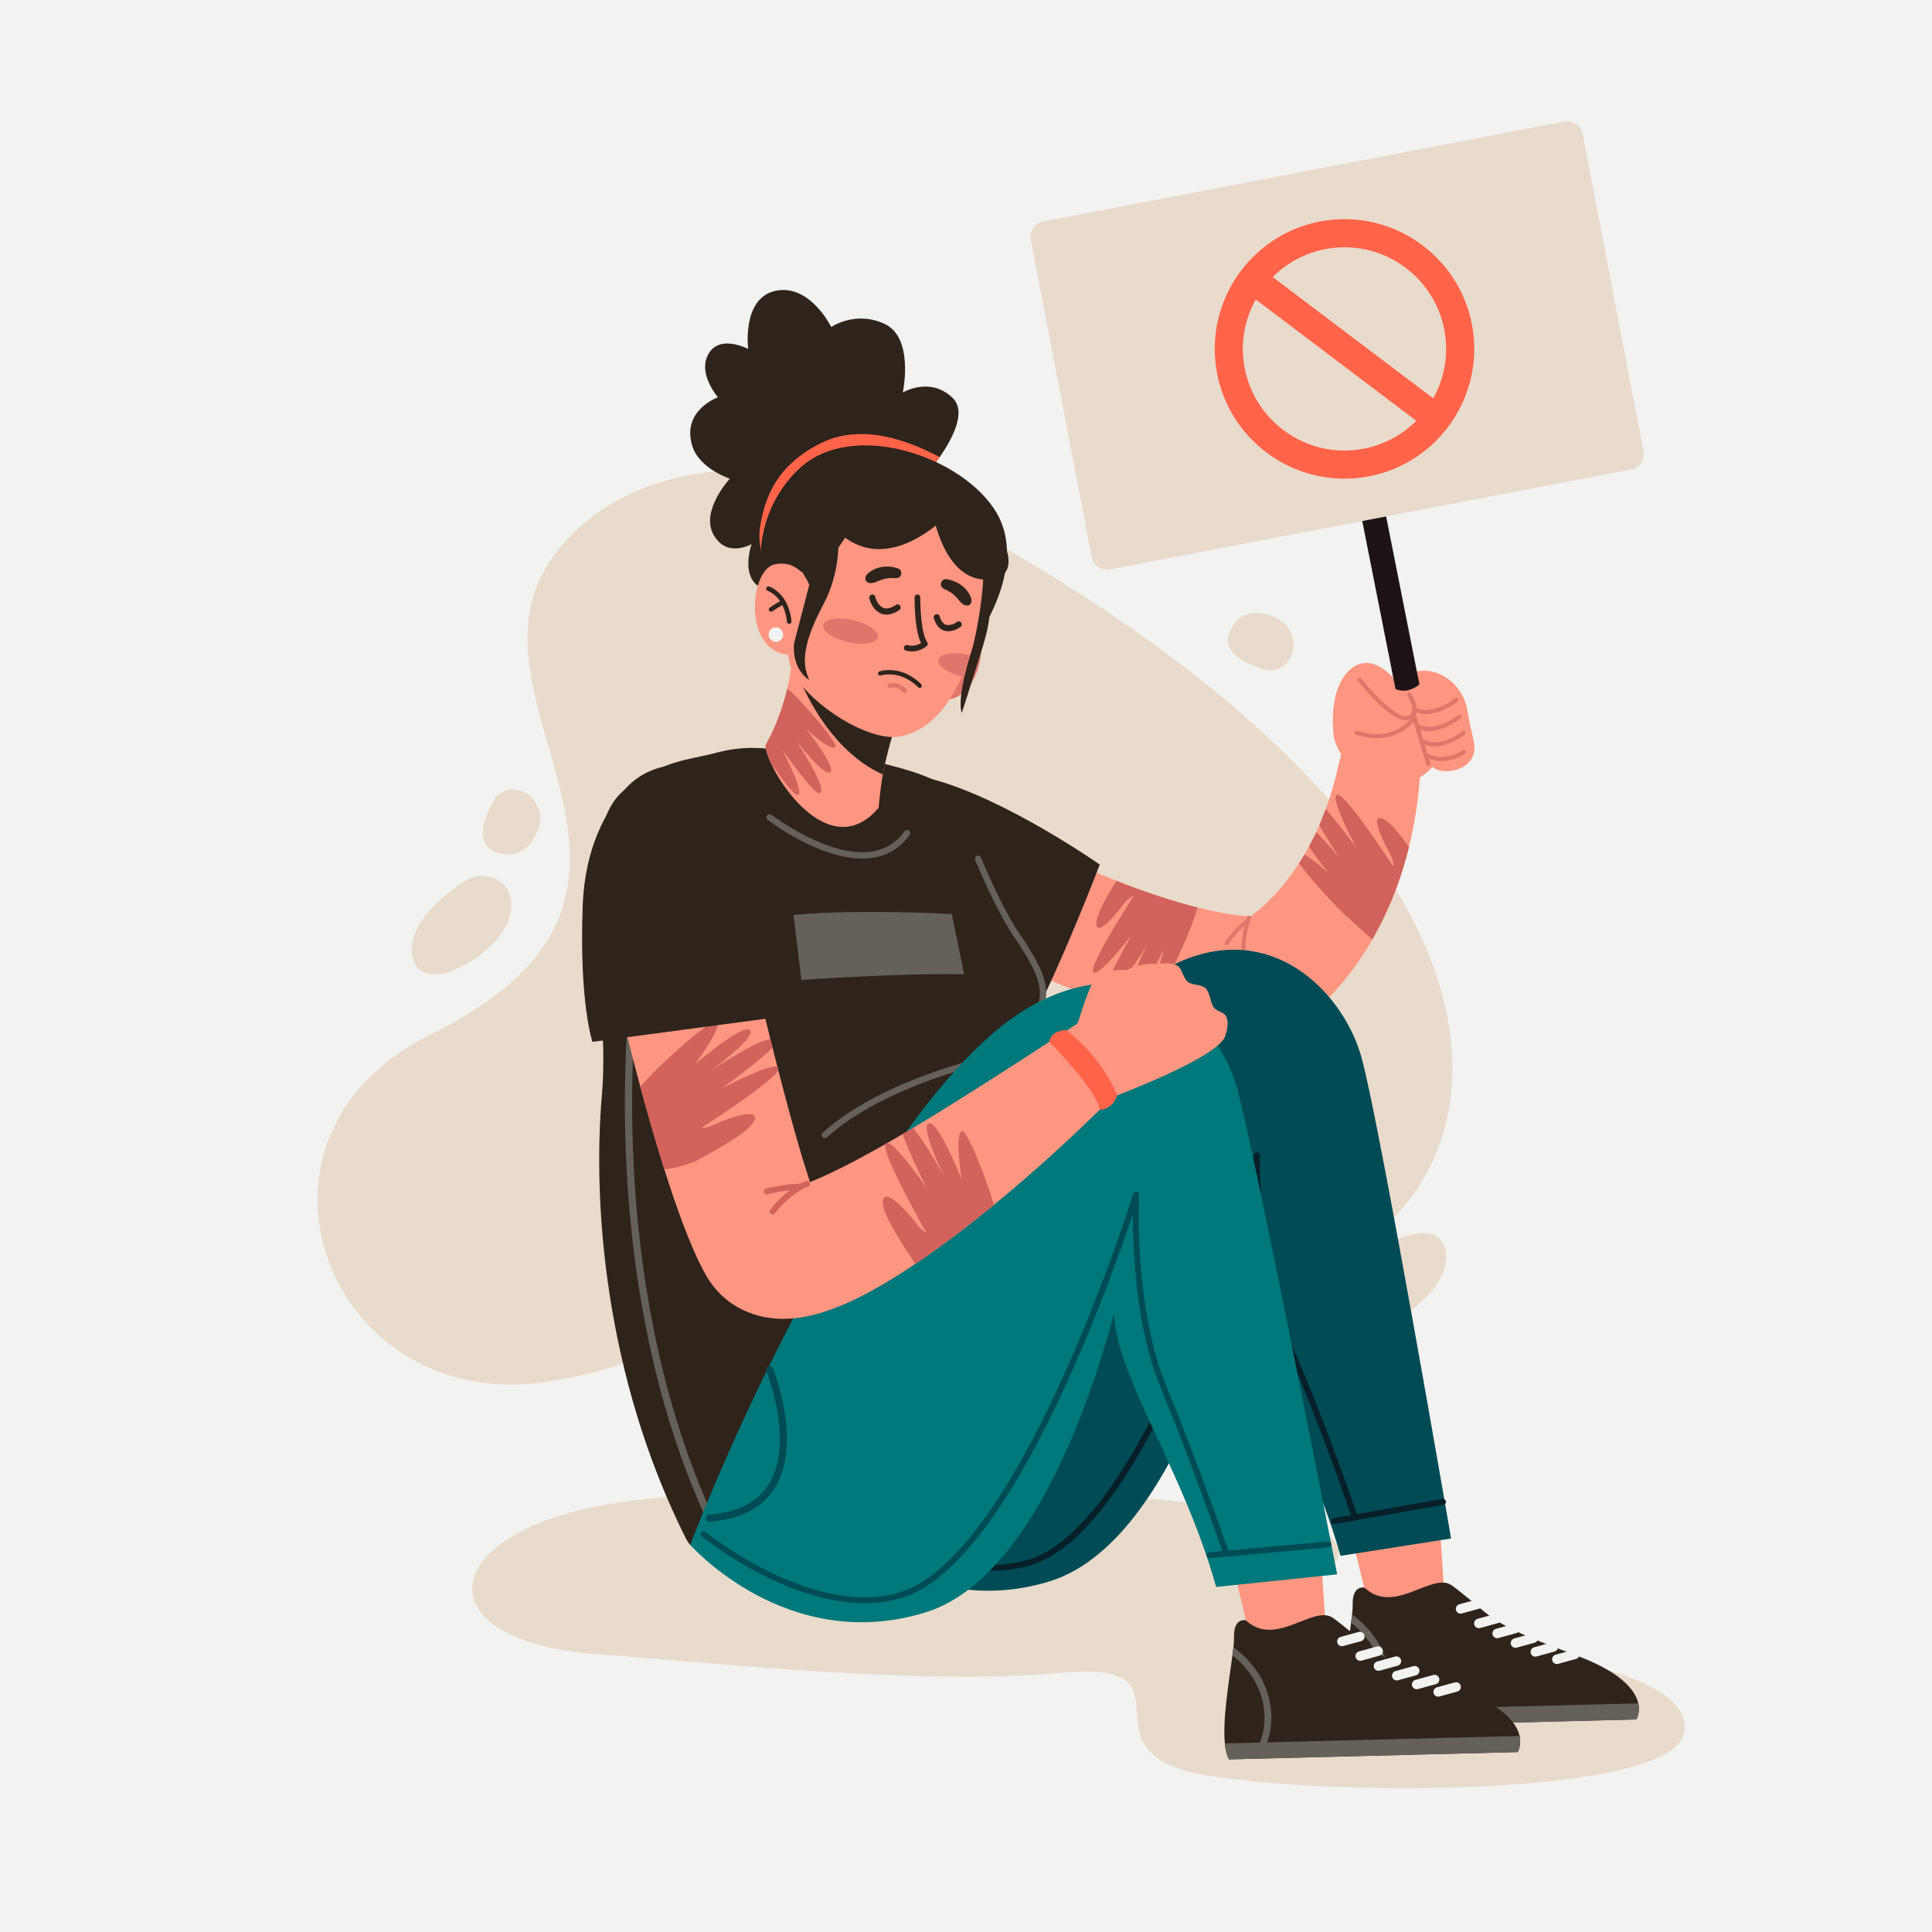 <?xml version="1.0" encoding="utf-8"?>
<!-- Generator: Adobe Illustrator 27.5.0, SVG Export Plug-In . SVG Version: 6.00 Build 0)  -->
<svg version="1.1" xmlns="http://www.w3.org/2000/svg" xmlns:xlink="http://www.w3.org/1999/xlink" x="0px" y="0px"
	 viewBox="0 0 500 500" style="enable-background:new 0 0 500 500;" xml:space="preserve">
<g id="BACKGROUND">
	<g>
		<rect style="fill:#F2F2F0;" width="500" height="500"/>
	</g>
</g>
<g id="OBJECTS">
	<g>
		<g>
			<g>
				<g>
					<g>
						<g>
							<path style="fill:#E8DBCB;" d="M250.827,136.548c-14.782-8.227-31.147-13.278-48.011-14.627
								c-19.696-1.576-43.213,1.59-58.494,20.555c-30.563,37.93,43.808,87.467-32.969,125.307
								c-54.219,26.722-26.485,99.011,30.914,89.73c65.315-10.561,20.915-47.485,165.121-25.51
								C377.315,342.66,438.918,241.234,250.827,136.548z"/>
						</g>
					</g>
				</g>
			</g>
			<g>
				<path style="fill:#E8DBCB;" d="M397.019,428.105c0,0,43.29,5.575,38.607,21.029c-4.683,15.454-88.585,16.008-123.395,10.325
					c-34.81-5.683-0.812-29.923-37.448-26.535c-36.636,3.387-90.877-2.727-120.08-4.819c-44.997-3.223-42.326-30.898,2.302-38.741
					c44.629-7.843,171.433-4.398,186.465,7.676c15.032,12.074-32.151,18.305-9.892,25.107
					C355.839,428.949,397.019,428.105,397.019,428.105z"/>
			</g>
			<g>
				<g>
					<g>
						<g>
							<path style="fill:#E8DBCB;" d="M119.903,228.294c0,0-15.96,9.749-13.001,19.941c2.959,10.192,22.601-1.527,25.048-11.053
								C134.397,227.656,125.07,224.438,119.903,228.294z"/>
						</g>
					</g>
				</g>
			</g>
			<g>
				<g>
					<g>
						<g>
							<path style="fill:#E8DBCB;" d="M133.751,204.414c4.709,0.889,7.282,5.977,5.454,10.406c-1.44,3.487-4.056,6.937-8.72,6.288
								c-9.024-1.256-4.969-10.642-2.139-14.794C129.547,204.554,132.291,204.139,133.751,204.414z"/>
						</g>
					</g>
				</g>
			</g>
			<g>
				<g>
					<g>
						<g>
							<path style="fill:#E8DBCB;" d="M359.95,342.558c0,0,16.476-8.85,14.086-19.19c-2.39-10.34-22.651,0.272-25.622,9.648
								C345.443,342.391,354.578,346.122,359.95,342.558z"/>
						</g>
					</g>
				</g>
			</g>
			<g>
				<g>
					<g>
						<g>
							<path style="fill:#E8DBCB;" d="M333.392,171.134c2.8-3.889,1.16-9.35-3.217-11.299c-3.446-1.535-7.719-2.233-10.652,1.451
								c-5.675,7.128,3.731,11.136,8.643,12.196C330.248,173.93,332.523,172.34,333.392,171.134z"/>
						</g>
					</g>
				</g>
			</g>
		</g>
	</g>
	<g>
		<g>
			<g>
				<g>
					<g>
						<g>
							<g>
								<g>
									<path style="fill:#FD9680;" d="M341.434,252.487c-0.02,5.576-3.049,10.44-7.544,13.057
										c-2.254,1.312-4.876,2.059-7.671,2.048c-14.06-0.048-31.841-4.502-52.854-13.237c-15.061-6.26-26.318-12.476-26.79-12.738
										c-7.322-4.06-9.967-13.287-5.909-20.611c4.058-7.32,13.281-9.967,20.603-5.913c5.362,2.965,15.903,8.218,27.688,12.865
										c0.426,0.168,0.854,0.335,1.281,0.501c6.45,2.5,13.227,4.791,19.699,6.409c5.871,1.469,11.489,2.385,16.389,2.404
										C334.7,237.301,341.462,244.114,341.434,252.487z"/>
								</g>
							</g>
						</g>
					</g>
					<g>
						<g>
							<g>
								<g>
									<g>
										<g>
											<g>
												<g>
													<g>
														<g>
															<g>
																<g>
																	<g>
																		<g>
																			<path style="fill:#D1625C;" d="M309.938,234.869c-0.357,1.066-0.662,1.984-0.852,2.642
																				c-0.789,2.72-7.945,19.549-9.273,17.979c-1.302-1.542,1.35-9.499,1.445-9.79
																				c-0.186,0.367-6.389,12.581-8.435,11.614c-1.927-0.908,3.82-12.292,4.008-12.665
																				c-0.254,0.414-9.106,14.772-10.888,12.258c-0.886-1.253,6.662-14.445,6.884-14.835
																				c-1.828,2.311-9.237,11.535-9.953,9.309c-0.708-2.214,10.419-19.351,10.587-19.612
																				c-0.063,0.026-1.342,0.585-2.468,1.996c-1.152,1.445-6.633,8.597-7.215,5.721c-0.44-2.18,2.72-7.729,5.18-11.527
																				c0.426,0.168,0.854,0.335,1.281,0.501C296.689,230.96,303.466,233.25,309.938,234.869z"/>
																		</g>
																	</g>
																</g>
															</g>
														</g>
													</g>
												</g>
											</g>
										</g>
									</g>
								</g>
							</g>
						</g>
					</g>
					<g>
						<g>
							<path style="fill:#2F241C;" d="M241.134,201.617c-4.475-1.177-10.001,11.623-10.131,16.248
								c-0.157,5.597,2.048,13.198,9.596,23.224c12.544,16.659,29.217,17.512,29.217,17.512c4.44-9.287,9.805-21.928,14.801-34.844
								C284.618,223.756,260.282,206.654,241.134,201.617z"/>
						</g>
					</g>
					<g>
						<g>
							<g>
								<g>
									<path style="fill:#FD9680;" d="M367.574,199.661c-0.343,5.582-1.09,11.21-2.309,16.827c-0.19,0.91-0.4,1.816-0.624,2.722
										c-0.468,1.895-1.003,3.786-1.574,5.675c-0.874,2.783-1.869,5.55-3.001,8.288c-1.423,3.382-3.047,6.722-4.914,9.975
										c-1.148,2.002-2.391,3.972-3.735,5.901c-1.76,2.537-3.687,4.999-5.84,7.382c-1.074,1.197-2.206,2.367-3.439,3.534
										c-0.613,0.581-1.259,1.164-1.943,1.754l-0.537,0.448l-0.271,0.224l-0.295,0.234l-0.297,0.234l-0.331,0.252
										c-0.121,0.089-0.206,0.155-0.365,0.268c-0.165,0.115-0.214,0.159-0.583,0.4c-7.029,4.379-16.276,2.232-20.655-4.797
										c-4.349-6.979-2.262-16.145,4.65-20.558c-0.047,0.036-0.016,0.022-0.038,0.042c-0.026,0.024,0.018,0,0.03,0
										c0.02-0.008,0.03-0.006,0.06-0.022l0.091-0.044l0.093-0.044l0.111-0.063l0.226-0.127c0.321-0.192,0.666-0.408,1.023-0.652
										c0.71-0.478,1.453-1.035,2.186-1.635c1.473-1.191,2.93-2.547,4.319-4.016c1.389-1.471,2.73-3.041,3.984-4.714
										c0.906-1.205,1.774-2.458,2.605-3.748c0.323-0.499,0.64-1.003,0.951-1.512c0.147-0.244,0.291-0.488,0.434-0.734
										c0.398-0.682,0.785-1.372,1.164-2.071c0.515-0.954,1.013-1.925,1.493-2.912c0.127-0.27,0.252-0.541,0.377-0.811
										c0.283-0.607,0.559-1.217,0.827-1.834c0-0.002,0-0.002,0-0.002c0.497-1.132,0.967-2.28,1.399-3.453
										c0.089-0.234,0.176-0.47,0.262-0.706c1.457-3.965,2.638-8.111,3.538-12.379l0.034-0.157
										c1.205-5.711,6.813-9.364,12.526-8.159C364.404,189.769,367.895,194.513,367.574,199.661z"/>
								</g>
							</g>
						</g>
					</g>
					<g>
						<g>
							<g>
								<g>
									<g>
										<g>
											<g>
												<g>
													<g>
														<g>
															<g>
																<g>
																	<g>
																		<g>
																			<path style="fill:#D1625C;" d="M364.642,219.21c-0.468,1.895-1.003,3.786-1.574,5.675
																				c-0.874,2.783-1.869,5.55-3.001,8.288c-1.423,3.382-3.047,6.722-4.914,9.975c-2.652-2.294-5.34-4.888-6.74-6.07
																				c-1.663-1.403-9.063-9.239-12.211-13.677c0.323-0.499,0.64-1.003,0.951-1.512
																				c0.147-0.244,0.291-0.488,0.434-0.734c2.684,1.542,6.111,4.674,6.27,4.819c-0.141-0.176-2.898-3.568-5.106-6.89
																				c0.515-0.954,1.013-1.925,1.493-2.912c0.127-0.27,0.252-0.541,0.377-0.811c2.858,2.73,5.996,6.575,6.161,6.777
																				c-0.145-0.214-3.104-4.537-5.334-8.611c0-0.002,0-0.002,0-0.002c0.497-1.132,0.967-2.28,1.399-3.453
																				c0.089-0.234,0.176-0.47,0.262-0.706c3.322,3.776,7.691,9.737,7.889,10.006
																				c-1.449-2.769-7.188-13.913-4.724-13.646c2.468,0.268,14.429,18.7,14.429,18.7s0.032-1.512-0.87-3.251
																				c-0.902-1.738-5.467-10.127-2.432-9.451C359.248,212.135,362.198,215.729,364.642,219.21z"/>
																		</g>
																	</g>
																</g>
															</g>
														</g>
													</g>
												</g>
											</g>
										</g>
									</g>
								</g>
							</g>
						</g>
					</g>
					<g>
						<g>
							<g>
								<g>
									<g>
										<g>
											<g>
												<g>
													<path style="fill:#DE766B;" d="M324.237,253.735c-0.008,0.006-0.016,0.012-0.024,0.018
														c-0.232,0.16-0.551,0.102-0.711-0.131c-4.476-6.489-0.849-15.937-0.692-16.336c0.103-0.262,0.4-0.392,0.662-0.289
														c0.263,0.103,0.392,0.399,0.289,0.662c-0.036,0.093-3.583,9.345,0.583,15.382
														C324.497,253.266,324.449,253.57,324.237,253.735z"/>
												</g>
											</g>
										</g>
									</g>
								</g>
							</g>
						</g>
					</g>
					<g>
						<g>
							<g>
								<g>
									<g>
										<g>
											<g>
												<g>
													<path style="fill:#DE766B;" d="M317.764,244.522c-0.164,0.128-0.395,0.148-0.583,0.033
														c-0.24-0.148-0.315-0.463-0.168-0.703c0.085-0.139,2.122-3.423,5.721-6.088c0.227-0.168,0.547-0.12,0.715,0.106
														c0.168,0.227,0.129,0.537-0.106,0.715c-3.435,2.544-5.44,5.77-5.459,5.803
														C317.852,244.441,317.811,244.486,317.764,244.522z"/>
												</g>
											</g>
										</g>
									</g>
								</g>
							</g>
						</g>
					</g>
					<g>
						<g>
							<g>
								<g>
									<g>
										<path style="fill:#FD9680;" d="M361.348,176.34c0,0-6.168-8.404-12.105-2.9c-5.936,5.504-4.014,17.552-4.014,17.552
											c2.558,8.808,10.852,12.356,10.852,12.356c5.191,2.29,10.458-1.182,13.042-3.347c1.033-0.87,1.635-1.528,1.635-1.528
											c2.598,2.564,12.377,0.93,10.615-6.742c-0.772-3.366-1.294-6.042-1.637-7.985c-0.726-4.106-3.383-7.682-7.221-9.313
											C369.495,173.148,365.636,172.994,361.348,176.34z"/>
									</g>
								</g>
							</g>
						</g>
						<g>
							<g>
								<g>
									<g>
										<g>
											<g>
												<g>
													<g>
														<path style="fill:#DE766B;" d="M363.169,186.365c-4.197-0.797-10.882-9.058-11.709-10.098
															c-0.185-0.233-0.146-0.572,0.086-0.758c0.233-0.185,0.573-0.147,0.758,0.086c3.302,4.151,9.446,10.455,11.871,9.699
															c0.666-0.207,1.076-0.555,1.255-1.063c0.464-1.318-0.682-3.457-1.163-4.17c-0.167-0.247-0.102-0.582,0.146-0.748
															c0.247-0.167,0.583-0.102,0.749,0.145c0.083,0.123,2.022,3.036,1.286,5.131c-0.295,0.84-0.952,1.424-1.952,1.735
															C364.094,186.451,363.648,186.456,363.169,186.365z"/>
													</g>
												</g>
											</g>
										</g>
									</g>
								</g>
							</g>
							<g>
								<g>
									<g>
										<g>
											<g>
												<g>
													<g>
														<path style="fill:#DE766B;" d="M369.627,198.305c-0.181-0.034-0.339-0.16-0.406-0.346
															c-1.551-4.271-3.866-13.114-3.889-13.203c-0.076-0.288,0.097-0.583,0.385-0.658c0.289-0.076,0.583,0.098,0.658,0.385
															c0.023,0.088,2.327,8.884,3.86,13.109c0.102,0.279-0.043,0.589-0.323,0.691
															C369.817,198.316,369.72,198.323,369.627,198.305z"/>
													</g>
												</g>
											</g>
										</g>
									</g>
								</g>
							</g>
							<g>
								<g>
									<g>
										<g>
											<g>
												<g>
													<g>
														<path style="fill:#DE766B;" d="M353.168,190.735c-1.378-0.262-2.258-0.602-2.286-0.613
															c-0.277-0.11-0.412-0.423-0.301-0.701c0.109-0.276,0.421-0.413,0.7-0.302c0.359,0.143,8.837,3.397,14.216-3.594
															c0.182-0.236,0.52-0.279,0.756-0.099c0.236,0.182,0.28,0.52,0.099,0.756
															C362.241,191.525,356.366,191.342,353.168,190.735z"/>
													</g>
												</g>
											</g>
										</g>
									</g>
								</g>
							</g>
							<g>
								<g>
									<g>
										<g>
											<g>
												<g>
													<g>
														<path style="fill:#DE766B;" d="M367.731,184.688c-1.223-0.232-1.877-0.716-1.942-0.765
															c-0.236-0.182-0.281-0.521-0.099-0.757c0.181-0.235,0.518-0.28,0.753-0.101c0.053,0.039,3.544,2.49,10.207-2.418
															c0.24-0.177,0.577-0.125,0.754,0.114c0.177,0.24,0.126,0.577-0.114,0.754
															C372.817,184.809,369.606,185.044,367.731,184.688z"/>
													</g>
												</g>
											</g>
										</g>
									</g>
								</g>
							</g>
							<g>
								<g>
									<g>
										<g>
											<g>
												<g>
													<g>
														<path style="fill:#DE766B;" d="M370.072,193.071c-1.548-0.294-2.364-1.027-2.435-1.094
															c-0.218-0.203-0.23-0.544-0.027-0.762c0.203-0.218,0.542-0.229,0.76-0.029c0.143,0.129,3.42,2.958,10.067-1.939
															c0.24-0.177,0.577-0.125,0.754,0.114c0.177,0.24,0.126,0.578-0.114,0.754
															C374.984,193.131,371.975,193.432,370.072,193.071z"/>
													</g>
												</g>
											</g>
										</g>
									</g>
								</g>
							</g>
							<g>
								<g>
									<g>
										<g>
											<g>
												<g>
													<g>
														<path style="fill:#DE766B;" d="M368.471,189.092c-1.223-0.232-1.877-0.716-1.942-0.765
															c-0.236-0.182-0.28-0.521-0.099-0.757c0.182-0.235,0.517-0.28,0.754-0.101c0.051,0.038,3.539,2.493,10.207-2.418
															c0.24-0.177,0.577-0.125,0.754,0.114c0.177,0.24,0.125,0.577-0.114,0.754
															C373.558,189.213,370.346,189.448,368.471,189.092z"/>
													</g>
												</g>
											</g>
										</g>
									</g>
								</g>
							</g>
							<g>
								<g>
									<g>
										<g>
											<g>
												<g>
													<g>
														<path style="fill:#DE766B;" d="M371.329,196.775c-1.4-0.266-2.28-0.753-2.362-0.8
															c-0.259-0.147-0.349-0.477-0.202-0.736c0.147-0.259,0.476-0.35,0.734-0.202c0.173,0.097,4.258,2.323,9.11-0.947
															c0.246-0.166,0.582-0.102,0.748,0.146c0.167,0.247,0.101,0.583-0.146,0.749
															C376.089,197.09,373.23,197.136,371.329,196.775z"/>
													</g>
												</g>
											</g>
										</g>
									</g>
								</g>
							</g>
						</g>
						<g>
							<g>
								<g>
									<g>
										<g>
											<g>
												<path style="fill:#1E1314;" d="M367.344,177.139l-17.24-87.056c-0.167-0.844-1.687-1.26-3.394-0.93
													c-1.706,0.33-2.955,1.282-2.788,2.126l17.239,87.046C363.341,179.213,365.39,178.681,367.344,177.139z"/>
											</g>
										</g>
									</g>
								</g>
							</g>
						</g>
						<g>
							<g>
								<g>
									<path style="fill:#E8DBCB;" d="M287.237,147.37l134.914-25.882c2.179-0.418,3.607-2.524,3.189-4.703l-15.76-82.148
										c-0.418-2.18-2.524-3.607-4.703-3.189L269.963,57.329c-2.18,0.418-3.607,2.524-3.189,4.703l15.759,82.148
										C282.952,146.36,285.057,147.788,287.237,147.37z"/>
								</g>
							</g>
						</g>
						<g>
							<g>
								<g>
									<g>
										<path style="fill:#FF6449;" d="M314.692,94.929c-2.553-18.34,10.291-35.338,28.632-37.891
											c18.34-2.553,35.338,10.291,37.891,28.632c2.553,18.34-10.291,35.338-28.632,37.891
											C334.242,126.113,317.245,113.269,314.692,94.929z M321.906,93.925c1.999,14.363,15.31,24.421,29.673,22.422
											c14.363-1.999,24.421-15.31,22.422-29.673c-1.999-14.363-15.31-24.421-29.673-22.422
											C329.965,66.251,319.907,79.562,321.906,93.925z"/>
									</g>
								</g>
							</g>
							<g>
								<g>
									<g>
										<path style="fill:#FF6449;" d="M372.04,111.728c0.923-0.129,1.797-0.609,2.404-1.412c1.213-1.605,0.895-3.888-0.71-5.101
											l-47.169-35.642c-1.604-1.213-3.888-0.895-5.101,0.71c-1.213,1.605-0.895,3.888,0.71,5.101l47.169,35.643
											C370.144,111.632,371.117,111.856,372.04,111.728z"/>
									</g>
								</g>
							</g>
						</g>
					</g>
				</g>
			</g>
			<g>
				<g>
					<g>
						<g>
							<g>
								<g>
									<polygon style="fill:#FD9680;" points="349.606,396.837 354.22,415.534 373.964,415.036 372.494,392.898 									"/>
								</g>
							</g>
						</g>
					</g>
				</g>
				<g>
					<g>
						<g>
							<g>
								<g>
									<g>
										<g>
											<path style="fill:#2F241C;" d="M423.475,444.992l-74.679,1.884c-0.581-0.995-0.919-2.419-1.087-4.122
												c-0.626-6.305,1.133-16.437,1.96-22.819c0.101-0.746,0.186-1.441,0.25-2.07c0.111-1.066,0.173-1.952,0.157-2.601
												c-0.131-5.187,3.057-4.374,3.057-4.374c7.744,7.219,17.447-4.149,22.536-0.63c0,0,2.19,1.488,8.255,6.673
												c6.06,5.185,16.235,8.451,24.909,11.826c11.199,4.352,14.458,8.9,15.152,12.072
												C424.532,443.342,423.475,444.992,423.475,444.992z"/>
										</g>
									</g>
								</g>
							</g>
						</g>
					</g>
					<g>
						<g>
							<g>
								<g>
									<g>
										<g>
											<path style="fill:#64605A;" d="M423.475,444.992l-74.679,1.884c-0.581-0.995-0.919-2.419-1.087-4.122l76.275-1.924
												C424.532,443.342,423.475,444.992,423.475,444.992z"/>
										</g>
									</g>
								</g>
							</g>
						</g>
					</g>
					<g>
						<g>
							<g>
								<g>
									<g>
										<g>
											<g>
												<path style="fill:#64605A;" d="M356.416,446.684l-2.218,0.056c2.15-2.585,4.124-6.518,3.712-12.059
													c-0.546-7.37-5.099-12.232-8.241-14.746c0.101-0.746,0.186-1.441,0.25-2.07c3.38,2.45,9.108,7.857,9.766,16.683
													C360.077,439.84,358.439,443.835,356.416,446.684z"/>
											</g>
										</g>
									</g>
								</g>
							</g>
						</g>
					</g>
					<g>
						<g>
							<g>
								<g>
									<g>
										<g>
											<path style="fill:#F2F2F0;" d="M382.768,421.369c-0.552,0.014-1.064-0.348-1.217-0.904
												c-0.181-0.655,0.205-1.333,0.86-1.513l4.636-1.276c0.655-0.182,1.333,0.204,1.513,0.86
												c0.181,0.655-0.205,1.333-0.86,1.514l-4.636,1.276C382.966,421.352,382.866,421.367,382.768,421.369z"/>
										</g>
									</g>
								</g>
							</g>
						</g>
					</g>
					<g>
						<g>
							<g>
								<g>
									<g>
										<g>
											<path style="fill:#F2F2F0;" d="M378.034,417.602c-0.552,0.014-1.064-0.348-1.217-0.904
												c-0.181-0.655,0.205-1.333,0.86-1.513l4.636-1.276c0.655-0.182,1.333,0.204,1.514,0.86
												c0.18,0.655-0.205,1.333-0.861,1.513l-4.636,1.276C378.232,417.585,378.132,417.6,378.034,417.602z"/>
										</g>
									</g>
								</g>
							</g>
						</g>
					</g>
					<g>
						<g>
							<g>
								<g>
									<g>
										<g>
											<path style="fill:#F2F2F0;" d="M387.501,423.963c-0.552,0.014-1.064-0.348-1.217-0.904
												c-0.181-0.655,0.205-1.333,0.86-1.513l4.636-1.276c0.655-0.182,1.333,0.204,1.513,0.86
												c0.181,0.655-0.205,1.333-0.86,1.513l-4.636,1.276C387.699,423.946,387.6,423.961,387.501,423.963z"/>
										</g>
									</g>
								</g>
							</g>
						</g>
					</g>
					<g>
						<g>
							<g>
								<g>
									<g>
										<g>
											<path style="fill:#F2F2F0;" d="M392.232,426.452c-0.552,0.014-1.064-0.348-1.217-0.905
												c-0.181-0.655,0.204-1.333,0.86-1.513l4.636-1.276c0.656-0.182,1.333,0.205,1.514,0.86
												c0.181,0.655-0.205,1.333-0.86,1.513l-4.636,1.276C392.43,426.435,392.33,426.45,392.232,426.452z"/>
										</g>
									</g>
								</g>
							</g>
						</g>
					</g>
					<g>
						<g>
							<g>
								<g>
									<g>
										<g>
											<path style="fill:#F2F2F0;" d="M397.379,428.735c-0.552,0.014-1.064-0.348-1.217-0.904
												c-0.18-0.655,0.205-1.333,0.861-1.513l4.636-1.276c0.655-0.181,1.333,0.204,1.513,0.86
												c0.18,0.655-0.205,1.333-0.86,1.513l-4.636,1.276C397.577,428.718,397.478,428.732,397.379,428.735z"/>
										</g>
									</g>
								</g>
							</g>
						</g>
					</g>
					<g>
						<g>
							<g>
								<g>
									<g>
										<g>
											<path style="fill:#F2F2F0;" d="M402.948,430.651c-0.552,0.014-1.064-0.348-1.217-0.905
												c-0.181-0.655,0.205-1.333,0.86-1.513l4.636-1.276c0.656-0.181,1.333,0.204,1.514,0.86
												c0.18,0.655-0.205,1.333-0.86,1.513l-4.636,1.276C403.145,430.634,403.046,430.649,402.948,430.651z"/>
										</g>
									</g>
								</g>
							</g>
						</g>
					</g>
				</g>
			</g>
			<g>
				<g>
					<g>
						<path style="fill:#FD9680;" d="M285.771,282.422C285.771,282.422,285.772,282.423,285.771,282.422
							C285.771,282.423,285.771,282.422,285.771,282.422z"/>
					</g>
				</g>
			</g>
			<g>
				<g>
					<g>
						<path style="fill:#004B56;" d="M209.73,390.198c0,0,60.945-119.575,88.748-137.562c27.803-17.986,49.055,3.095,53.961,21.319
							c4.906,18.224,23.101,124.207,23.101,124.207l-28.617,4.491c-10.557-37.658-34.162-64.483-23.918-81.133
							c0,0-15.557,76.687-51.35,87.726C235.862,420.286,209.73,390.198,209.73,390.198z"/>
					</g>
				</g>
				<g>
					<g>
						<g>
							<path style="fill:#061F28;" d="M256.791,406.499c-8.783,0-17.5-2.942-24.077-5.924
								c-10.074-4.568-17.442-10.213-17.515-10.269c-0.335-0.258-0.396-0.738-0.139-1.072c0.258-0.335,0.738-0.396,1.072-0.139
								c0.072,0.056,7.322,5.608,17.242,10.101c9.089,4.116,22.347,8.164,33.903,4.073c12.558-4.446,26.437-23.884,40.135-56.212
								c10.399-24.542,17.077-48.045,17.143-48.28c0.105-0.371,0.47-0.607,0.851-0.548c0.381,0.058,0.659,0.391,0.649,0.776
								c-0.008,0.287-0.66,28.942,8.258,49.113c9.005,20.367,16.966,44.119,17.045,44.357c0.134,0.401-0.082,0.834-0.483,0.967
								c-0.401,0.134-0.834-0.082-0.967-0.483c-0.079-0.237-8.018-23.923-16.993-44.223c-6.766-15.301-8.109-35.343-8.352-44.634
								c-2.517,8.21-8.136,25.596-15.737,43.537c-6.136,14.483-12.346,26.495-18.458,35.702
								c-7.701,11.601-15.298,18.791-22.581,21.369C264.214,405.975,260.497,406.499,256.791,406.499z"/>
						</g>
					</g>
					<g>
						<g>
							<path style="fill:#061F28;" d="M345.21,394.442c-0.364,0-0.686-0.261-0.752-0.631c-0.073-0.416,0.204-0.813,0.62-0.886
								l28.239-4.995c0.416-0.075,0.812,0.204,0.886,0.62c0.073,0.416-0.204,0.813-0.62,0.886l-28.239,4.995
								C345.299,394.438,345.255,394.442,345.21,394.442z"/>
						</g>
					</g>
				</g>
			</g>
			<g>
				<g>
					<g>
						<g>
							<path style="fill:#2F241C;" d="M256.87,347.754c-20.269,7.402-70.475,68.084-79.315,50.494
								c-21.2-42.193-24.202-87.413-21.773-114.956c0.301-3.438,0.389-7.17,0.339-11.078c-0.079-5.756-0.455-11.906-0.887-18.1
								c-1.623-23.279-2.621-42.603,6.401-49.69c10.012-7.864,16.523-7.66,23.692-9.604c4.442-1.207,9.068-1.561,13.644-1.025
								l26.624,3.13c0,0,13.16,2.752,17.685,5.884c4.525,3.133,6.497,18.65,14.89,31.584c8.392,12.935,17.368,24.758,10.169,39.45
								c-6.263,12.78-5.238,7.975-5.484,28.642C262.551,327.805,290.823,335.352,256.87,347.754z"/>
						</g>
					</g>
				</g>
				<g>
					<path style="fill:#64605A;" d="M266.685,266.748c-0.142,0-0.285-0.037-0.416-0.115c-0.387-0.23-0.514-0.731-0.284-1.118
						c4.511-7.583,4.763-10.82-3.433-22.866c-5-7.349-9.975-19.59-10.184-20.108c-0.169-0.417,0.033-0.893,0.45-1.062
						c0.417-0.169,0.893,0.032,1.062,0.45c0.051,0.125,5.12,12.598,10.021,19.802c4.491,6.601,6.392,10.53,6.781,14.011
						c0.4,3.586-0.849,6.494-3.295,10.606C267.234,266.605,266.964,266.748,266.685,266.748z"/>
				</g>
				<g>
					<path style="fill:#64605A;" d="M213.461,294.568c-0.222,0-0.442-0.09-0.603-0.266c-0.303-0.333-0.279-0.849,0.054-1.152
						c7.954-7.243,19.278-12.272,27.378-15.214c8.754-3.18,15.742-4.68,15.811-4.695c0.441-0.094,0.873,0.188,0.967,0.628
						c0.094,0.441-0.188,0.874-0.628,0.967c-0.274,0.058-27.565,5.983-42.43,19.52C213.853,294.498,213.656,294.568,213.461,294.568
						z"/>
				</g>
				<g>
					<path style="fill:#64605A;" d="M223.142,222.19c-11.304,0-23.878-9.564-24.449-10.003c-0.357-0.275-0.424-0.786-0.149-1.143
						c0.275-0.357,0.787-0.424,1.144-0.15c0.145,0.112,14.677,11.161,25.886,9.491c3.54-0.528,6.407-2.299,8.521-5.265
						c0.261-0.367,0.771-0.452,1.137-0.191c0.367,0.261,0.452,0.771,0.19,1.137c-2.382,3.34-5.615,5.336-9.612,5.932
						C224.934,222.129,224.042,222.19,223.142,222.19z"/>
				</g>
				<g>
					<g>
						<g>
							<path style="fill:#64605A;" d="M205.352,236.795l2.043,16.809c0,0,25.338-1.793,42.121-1.468l-3.2-15.585
								C246.317,236.55,222.065,235.168,205.352,236.795z"/>
						</g>
					</g>
				</g>
				<g>
					<g>
						<g>
							<path style="fill:#64605A;" d="M187.131,401.297c-0.23-0.072-0.433-0.232-0.552-0.462
								c-17.658-33.898-23.02-72.027-24.408-98.046c-1.504-28.177,1.201-48.635,1.228-48.839c0.069-0.514,0.542-0.874,1.056-0.805
								c0.515,0.074,0.874,0.543,0.805,1.056c-0.027,0.202-2.71,20.519-1.212,48.529c1.382,25.821,6.701,63.65,24.196,97.236
								c0.24,0.46,0.061,1.027-0.399,1.266C187.616,401.353,187.36,401.368,187.131,401.297z"/>
						</g>
					</g>
				</g>
				<g>
					<g>
						<g>
							<path style="fill:#64605A;" d="M203.425,355.97c-0.113-0.035-0.22-0.092-0.317-0.172c-0.4-0.33-0.457-0.922-0.127-1.322
								c12.734-15.438,27.029-24.317,36.778-29.047c10.584-5.135,18.053-6.594,18.366-6.653c0.509-0.098,1.001,0.237,1.097,0.746
								c0.098,0.509-0.237,1.001-0.746,1.098c-0.075,0.014-7.588,1.487-17.962,6.529c-9.563,4.648-23.587,13.369-36.085,28.522
								C204.18,355.974,203.779,356.08,203.425,355.97z"/>
						</g>
					</g>
				</g>
				<g>
					<g>
						<g>
							<path style="fill:#64605A;" d="M208.853,325.714c-0.256-0.08-0.475-0.268-0.587-0.534c-0.2-0.479,0.026-1.029,0.504-1.228
								c0.857-0.358,21.18-8.742,38.68-6.872c0.515,0.056,0.889,0.518,0.834,1.033c-0.055,0.516-0.518,0.889-1.033,0.834
								c-17.026-1.821-37.551,6.651-37.757,6.737C209.283,325.772,209.056,325.777,208.853,325.714z"/>
						</g>
					</g>
				</g>
			</g>
			<g>
				<g>
					<g>
						<g>
							<g>
								<g>
									<path style="fill:#2F241C;" d="M243.191,118.296c-1.916,2.766-3.673,4.729-3.673,4.729l-11.246,10.979l-15.82,15.445
										c0,0-11.067,5.424-15.948,2.417c-3.01-1.856-3.064-5.637-2.659-8.262c0.251-1.621,0.672-2.8,0.672-2.8
										s-0.535,0.311-1.377,0.607c-2.091,0.736-6.074,1.381-8.501-3.064c-3.408-6.24,4.247-14.468,4.247-14.468
										s-7.996-2.562-9.773-8.619c-2.68-9.139,6.688-12.438,6.688-12.438s-4.7-5.445-2.912-10.215
										c2.501-6.669,10.731-2.306,10.731-2.306s-1.687-13.269,7.182-15.058c8.867-1.785,14.321,9.388,14.321,9.388
										s6.326-4.388,13.923-0.748c7.597,3.641,4.604,17.689,4.604,17.689s7.056-4.25,12.89,1.413
										C250.219,106.552,246.469,113.584,243.191,118.296z"/>
								</g>
							</g>
						</g>
					</g>
					<g>
						<g>
							<g>
								<g>
									<path style="fill:#FF6449;" d="M243.191,118.296c-1.916,2.766-3.673,4.729-3.673,4.729l-11.246,10.979
										c-14.167,8.481-25.3,9.244-29.711,9.355c-0.773,0.022-1.349,0.316-1.349,0.316s-1.167-3.41-0.449-7.642
										c1.256-7.404,4.211-15.617,15.703-21.352C224.742,108.551,238.944,116.128,243.191,118.296z"/>
								</g>
							</g>
						</g>
					</g>
				</g>
				<g>
					<g>
						<g>
							<g>
								<g>
									<path style="fill:#FD9680;" d="M232.308,185.681c-0.247,0.841-0.497,1.684-0.745,2.531
										c-1.154,3.907-2.309,7.907-3.098,12.225c-0.373,2.053-0.904,6.378-1.072,8.601c-10.981,12.967-23.726-2.502-27.868-11.501
										c-0.95-2.064-1.447-3.786-1.367-4.748c2.875-5.084,4.585-10.365,5.595-14.637c1.24-5.239,1.43-8.964,1.43-8.964
										L232.308,185.681z"/>
								</g>
							</g>
						</g>
					</g>
				</g>
				<g>
					<g>
						<g>
							<g>
								<g>
									<g>
										<g>
											<g>
												<g>
													<g>
														<g>
															<g>
																<g>
																	<g>
																		<path style="fill:#D1625C;" d="M216.048,193.506c-1.745,0.48-7.244-4.696-7.408-4.849
																			c0.216,0.273,7.819,9.912,6.267,11.208c-1.466,1.225-8.576-7.747-8.783-8.009c0.227,0.34,8.58,12.94,5.87,13.443
																			c-1.372,0.254-9.467-11.166-9.467-11.166c1.183,2.34,5.906,11.839,3.827,11.583
																			c-1.049-0.13-4.079-4.188-6.829-8.179c-0.95-2.064-1.447-3.786-1.367-4.748
																			c2.875-5.084,4.585-10.365,5.595-14.637c0.457,0.43,0.858,0.799,1.176,1.076
																			C206.843,180.891,217.823,193.017,216.048,193.506z"/>
																	</g>
																</g>
															</g>
														</g>
													</g>
												</g>
											</g>
										</g>
									</g>
								</g>
							</g>
						</g>
					</g>
				</g>
				<g>
					<g>
						<g>
							<g>
								<g>
									<g>
										<g>
											<g>
												<g>
													<g>
														<g>
															<g>
																<g>
																	<path style="fill:#2F241C;" d="M228.466,200.437c-14.666-6.578-21.4-24.471-21.4-24.471l24.497,12.247
																		C230.411,192.12,229.255,196.12,228.466,200.437z"/>
																</g>
															</g>
														</g>
													</g>
												</g>
											</g>
										</g>
									</g>
								</g>
							</g>
						</g>
					</g>
				</g>
				<g>
					<g>
						<g>
							<g>
								<g>
									<g>
										<g>
											<g>
												<g>
													<g>
														<path style="fill:#2F241C;" d="M252.058,166.294c0,0,14.363-19.177,5.841-33.609
															c-8.522-14.432-36.975-24.246-50.833-11.604c-13.857,12.642-13.634,35.921,0.224,45.976
															C221.148,177.112,252.058,166.294,252.058,166.294z"/>
													</g>
												</g>
											</g>
										</g>
										<g>
											<g>
												<g>
													<g>
														<g>
															<g>
																<g>
																	<g>
																		<g>
																			<g>
																				<g>
																					<g>
																						<g>
																							<g>
																								<g>
																									<path style="fill:#DE766B;" d="M242.156,165.271c0,0,3.72-6.75,9.258-3.938
																										c5.538,2.812,1.865,22.373-9.176,19.536L242.156,165.271z"/>
																								</g>
																							</g>
																						</g>
																					</g>
																				</g>
																			</g>
																		</g>
																	</g>
																</g>
															</g>
														</g>
													</g>
												</g>
											</g>
										</g>
										<g>
											<g>
												<g>
													<path style="fill:#FD9680;" d="M204.316,171.449c1.561,8.391,20.142,21.333,29.214,19.034
														c5.505-1.396,10.871-5.27,15.318-15.229c0.024-0.052,0.046-0.107,0.071-0.159c0.261-0.589,0.51-1.169,0.746-1.748
														c0.433-1.041,0.825-2.063,1.173-3.047c0.082-0.233,0.163-0.462,0.238-0.689c0.206-0.613,0.393-1.21,0.559-1.788
														c0.207-0.711,0.382-1.389,0.522-2.031c2.262-10.4,5.021-22.045-3.313-30.353c-8.334-8.308-22.883-12.843-33.178-5.061
														c0,0-7.861,6.991-10.392,22.158C202.738,167.704,203.185,165.388,204.316,171.449z"/>
												</g>
											</g>
										</g>
										<g>
											<g>
												<g>
													<path style="fill:#DE766B;" d="M234.241,179.402c0.093-0.006,0.186-0.036,0.269-0.092
														c0.256-0.17,0.325-0.515,0.155-0.77c-0.059-0.089-1.473-2.159-4.547-1.642c-0.303,0.051-0.507,0.337-0.456,0.64
														c0.051,0.302,0.336,0.507,0.64,0.456c2.37-0.4,3.426,1.146,3.437,1.161
														C233.855,179.327,234.048,179.415,234.241,179.402z"/>
												</g>
											</g>
										</g>
										<g>
											<g>
												<g>
													<path style="fill:#2F241C;" d="M238.046,178.032c0.119-0.008,0.236-0.054,0.332-0.14
														c0.229-0.204,0.249-0.555,0.045-0.784c-0.181-0.203-4.511-4.962-10.789-3.378c-0.297,0.075-0.478,0.377-0.403,0.675
														c0.075,0.298,0.378,0.477,0.675,0.403c5.631-1.42,9.648,2.995,9.688,3.04
														C237.713,177.98,237.881,178.043,238.046,178.032z"/>
												</g>
											</g>
										</g>
										<g>
											<g>
												<g>
													<g>
														<g>
															<g>
																<g>
																	<g>
																		<g>
																			<path style="fill:#2F241C;" d="M224.028,130.007c0,0-7.849,15.469-13.187,17.894
																				c-5.338,2.425-7.949-6.269-7.949-6.269S216.972,118.303,224.028,130.007z"/>
																		</g>
																	</g>
																</g>
															</g>
														</g>
													</g>
												</g>
											</g>
										</g>
										<g>
											<path style="fill:#2F241C;" d="M216.975,140.831c0,0,0.287,7.782-3.898,15.629c-6.472,12.132-4.92,16.483-3.642,19.505
												c0,0-4.43-2.392-3.961-9.356c0.469-6.965,5.513-14.727,1.723-19.167C207.196,147.442,210.659,140.179,216.975,140.831z"
												/>
										</g>
										<g>
											<g>
												<g>
													<g>
														<g>
															<g>
																<g>
																	<g>
																		<g>
																			<path style="fill:#2F241C;" d="M244.305,134.137c0,0-11.615,11.862-22.82,6.655
																				c-11.205-5.208-1.599-13.61-1.599-13.61S243.3,122.033,244.305,134.137z"/>
																		</g>
																	</g>
																</g>
															</g>
														</g>
													</g>
												</g>
											</g>
										</g>
										<g>
											<g>
												<g>
													<path style="fill:#2F241C;" d="M241.357,132.472c0,0,2.797,18.498,14.816,17.495
														c12.018-1.004-1.178-21.073-8.984-21.71C239.384,127.619,241.357,132.472,241.357,132.472z"/>
												</g>
											</g>
										</g>
										<g>
											<path style="fill:#2F241C;" d="M254.474,149.878c0,0-0.544,9.359-2.839,17.946c0,0-4.18,12.423-2.728,16.696
												c0,0,2.489-7.721,4.665-14.673C255.932,162.304,257.496,156.87,254.474,149.878z"/>
										</g>
										<g>
											<g>
												<g>
													<g>
														<g>
															<g>
																<path style="fill:#DE766B;" d="M248.918,175.095c0.261-0.589,0.51-1.169,0.746-1.748
																	c0.433-1.041,0.825-2.063,1.173-3.047c0.082-0.233,0.163-0.462,0.238-0.689c-0.172-0.044-0.345-0.087-0.52-0.125
																	c-3.901-0.881-7.358-0.322-7.711,1.248C242.497,172.256,245.192,174.178,248.918,175.095z"/>
															</g>
														</g>
													</g>
												</g>
											</g>
										</g>
										<g>
											<g>
												<g>
													<g>
														<g>
															<g>
																<g>
																	<g>
																		<g>
																			<g>
																				<g>
																					<g>
																						<g>
																							<g>
																								<g>
																									<path style="fill:#DE766B;" d="M213.061,161.744c-0.356,1.572,2.519,3.562,6.422,4.446
																										c3.903,0.884,7.355,0.326,7.711-1.246c0.356-1.572-2.519-3.563-6.422-4.446
																										C216.869,159.613,213.417,160.172,213.061,161.744z"/>
																								</g>
																							</g>
																						</g>
																					</g>
																				</g>
																			</g>
																		</g>
																	</g>
																</g>
															</g>
														</g>
													</g>
												</g>
											</g>
										</g>
										<g>
											<g>
												<g>
													<g>
														<g>
															<g>
																<g>
																	<g>
																		<g>
																			<g>
																				<g>
																					<g>
																						<g>
																							<g>
																								<path style="fill:#2F241C;" d="M232.492,147.143c0,0-4.06-1.668-7.582,1.008
																									c-1.968,1.495-0.718,3.563,1.853,2.443c1.795-0.782,2.796-1.085,4.891-0.962
																									C233.749,149.756,233.507,147.428,232.492,147.143z"/>
																							</g>
																						</g>
																					</g>
																				</g>
																			</g>
																		</g>
																	</g>
																</g>
															</g>
														</g>
													</g>
												</g>
											</g>
										</g>
										<g>
											<g>
												<g>
													<g>
														<g>
															<g>
																<g>
																	<g>
																		<g>
																			<g>
																				<g>
																					<g>
																						<g>
																							<g>
																								<path style="fill:#2F241C;" d="M244.867,149.894c0,0,4.372,0.381,6.273,4.375
																									c1.062,2.232-0.997,3.495-2.768,1.321c-1.236-1.518-1.986-2.248-3.904-3.1
																									C242.551,151.637,243.834,149.68,244.867,149.894z"/>
																							</g>
																						</g>
																					</g>
																				</g>
																			</g>
																		</g>
																	</g>
																</g>
															</g>
														</g>
													</g>
												</g>
											</g>
										</g>
										<g>
											<g>
												<g>
													<g>
														<g>
															<g>
																<g>
																	<g>
																		<g>
																			<g>
																				<g>
																					<g>
																						<g>
																							<g>
																								<g>
																									<path style="fill:#FD9680;" d="M209.434,151.401c0,0-2.241-6.77-8.939-5.345
																										c-6.698,1.425-8.334,23.304,4.232,23.415L209.434,151.401z"/>
																								</g>
																							</g>
																						</g>
																					</g>
																				</g>
																			</g>
																		</g>
																	</g>
																</g>
															</g>
														</g>
													</g>
												</g>
											</g>
										</g>
										<g>
											<g>
												<g>
													<path style="fill:#F2F2F0;" d="M199.014,163.639c-0.322,0.988,0.218,2.05,1.205,2.372
														c0.988,0.322,2.05-0.218,2.372-1.205c0.322-0.988-0.218-2.05-1.206-2.372
														C200.398,162.112,199.336,162.651,199.014,163.639z"/>
												</g>
											</g>
										</g>
										<g>
											<g>
												<g>
													<g>
														<g>
															<g>
																<g>
																	<g>
																		<g>
																			<g>
																				<g>
																					<g>
																						<g>
																							<g>
																								<g>
																									<g>
																										<path style="fill:#2F241C;" d="M204.832,160.833c0.015,0.325-0.235,0.601-0.56,0.617
																											c-0.045,0.002-0.087,0-0.128-0.006c-0.266-0.045-0.476-0.274-0.489-0.554
																											c-0.002-0.037-0.122-2.164-1.195-4.294c-1.404,0.815-2.55,1.601-2.566,1.61
																											c-0.132,0.093-0.287,0.121-0.433,0.095c-0.15-0.026-0.29-0.11-0.387-0.245
																											c-0.182-0.268-0.113-0.634,0.154-0.82c0.052-0.036,1.197-0.822,2.638-1.659
																											c-0.734-1.086-1.764-2.084-3.212-2.686c-0.299-0.126-0.439-0.47-0.314-0.769
																											c0.126-0.303,0.469-0.444,0.769-0.318C204.447,154.033,204.819,160.557,204.832,160.833z"/>
																									</g>
																								</g>
																							</g>
																						</g>
																					</g>
																				</g>
																			</g>
																		</g>
																	</g>
																</g>
															</g>
														</g>
													</g>
												</g>
											</g>
										</g>
										<g>
											<g>
												<g>
													<g>
														<g>
															<g>
																<g>
																	<g>
																		<path style="fill:#2F241C;" d="M232.613,156.477c-0.257-0.113-0.565-0.087-0.805,0.095
																			c-0.018,0.014-1.993,1.478-3.4,0.648c-1.537-0.905-1.863-2.688-1.866-2.705c-0.075-0.432-0.486-0.725-0.919-0.652
																			c-0.433,0.073-0.726,0.48-0.655,0.913c0.017,0.103,0.436,2.528,2.631,3.82c2.331,1.373,5.06-0.665,5.175-0.753
																			c0.351-0.267,0.419-0.768,0.152-1.118C232.841,156.613,232.733,156.53,232.613,156.477z"/>
																	</g>
																</g>
															</g>
														</g>
													</g>
												</g>
											</g>
										</g>
										<g>
											<g>
												<g>
													<g>
														<g>
															<g>
																<g>
																	<g>
																		<path style="fill:#2F241C;" d="M242.281,158.967c-0.012,0.002-0.023,0.005-0.035,0.007
																			c-0.428,0.103-0.692,0.534-0.589,0.962c0.029,0.123,0.749,3.005,3.1,3.367c2.193,0.338,3.813-1.069,3.881-1.129
																			c0.33-0.292,0.361-0.796,0.069-1.126c-0.291-0.329-0.793-0.361-1.123-0.072c-0.023,0.021-1.153,0.97-2.584,0.75
																			c-1.284-0.198-1.786-2.143-1.791-2.163C243.108,159.147,242.698,158.886,242.281,158.967z"/>
																	</g>
																</g>
															</g>
														</g>
													</g>
												</g>
											</g>
										</g>
										<g>
											<g>
												<g>
													<g>
														<g>
															<g>
																<g>
																	<g>
																		<g>
																			<g>
																				<g>
																					<g>
																						<g>
																							<path style="fill:#2F241C;" d="M235.651,168.58c-0.467-0.031-0.961-0.122-1.477-0.295
																								c-0.034-0.011-0.065-0.036-0.084-0.067c-0.471-0.805,0.176-1.44,0.782-1.272
																								c1.558,0.436,2.835-0.118,3.495-0.517c-1.756-3.506-1.677-11.492-1.672-11.852
																								c0.005-0.41,0.342-0.738,0.752-0.733c0.419,0.01,0.738,0.342,0.733,0.751
																								c-0.031,2.483,0.227,9.41,1.777,11.615c0.216,0.307,0.168,0.728-0.111,0.979
																								C239.766,167.262,238.087,168.742,235.651,168.58z"/>
																						</g>
																					</g>
																				</g>
																			</g>
																		</g>
																	</g>
																</g>
															</g>
														</g>
													</g>
												</g>
											</g>
										</g>
									</g>
								</g>
							</g>
						</g>
					</g>
				</g>
			</g>
			<g>
				<g>
					<g>
						<g>
							<g>
								<g>
									<polygon style="fill:#FD9680;" points="318.953,404.523 323.504,423.976 343.248,423.478 341.778,401.34 									"/>
								</g>
							</g>
						</g>
					</g>
				</g>
				<g>
					<g>
						<g>
							<g>
								<g>
									<g>
										<g>
											<path style="fill:#2F241C;" d="M392.759,453.434l-74.679,1.884c-0.581-0.995-0.919-2.419-1.087-4.122
												c-0.626-6.305,1.133-16.437,1.96-22.819c0.101-0.746,0.186-1.441,0.25-2.07c0.111-1.066,0.173-1.952,0.157-2.601
												c-0.131-5.187,3.057-4.374,3.057-4.374c7.744,7.219,17.447-4.149,22.535-0.63c0,0,2.19,1.488,8.255,6.673
												c6.06,5.185,16.235,8.451,24.909,11.826c11.199,4.352,14.458,8.9,15.152,12.072
												C393.816,451.784,392.759,453.434,392.759,453.434z"/>
										</g>
									</g>
								</g>
							</g>
						</g>
					</g>
					<g>
						<g>
							<g>
								<g>
									<g>
										<g>
											<path style="fill:#64605A;" d="M392.759,453.434l-74.679,1.884c-0.581-0.995-0.919-2.419-1.087-4.122l76.275-1.924
												C393.816,451.784,392.759,453.434,392.759,453.434z"/>
										</g>
									</g>
								</g>
							</g>
						</g>
					</g>
					<g>
						<g>
							<g>
								<g>
									<g>
										<g>
											<g>
												<path style="fill:#64605A;" d="M325.7,455.125l-2.218,0.056c2.15-2.585,4.124-6.518,3.712-12.059
													c-0.546-7.37-5.099-12.232-8.241-14.746c0.101-0.746,0.186-1.441,0.25-2.07c3.38,2.45,9.108,7.857,9.766,16.683
													C329.361,448.281,327.723,452.277,325.7,455.125z"/>
											</g>
										</g>
									</g>
								</g>
							</g>
						</g>
					</g>
					<g>
						<g>
							<g>
								<g>
									<g>
										<g>
											<path style="fill:#F2F2F0;" d="M352.052,429.811c-0.552,0.014-1.064-0.348-1.217-0.904
												c-0.181-0.655,0.205-1.333,0.86-1.513l4.636-1.276c0.655-0.182,1.333,0.204,1.514,0.86
												c0.18,0.655-0.205,1.333-0.86,1.513l-4.636,1.276C352.25,429.793,352.15,429.808,352.052,429.811z"/>
										</g>
									</g>
								</g>
							</g>
						</g>
					</g>
					<g>
						<g>
							<g>
								<g>
									<g>
										<g>
											<path style="fill:#F2F2F0;" d="M347.318,426.044c-0.552,0.014-1.064-0.348-1.217-0.904
												c-0.181-0.655,0.204-1.333,0.86-1.513l4.636-1.276c0.655-0.182,1.333,0.204,1.514,0.86
												c0.18,0.655-0.205,1.333-0.861,1.513l-4.636,1.276C347.516,426.027,347.416,426.041,347.318,426.044z"/>
										</g>
									</g>
								</g>
							</g>
						</g>
					</g>
					<g>
						<g>
							<g>
								<g>
									<g>
										<g>
											<path style="fill:#F2F2F0;" d="M356.785,432.405c-0.552,0.014-1.064-0.348-1.217-0.904
												c-0.181-0.655,0.205-1.333,0.86-1.513l4.636-1.276c0.655-0.182,1.333,0.205,1.513,0.86
												c0.181,0.655-0.205,1.333-0.86,1.513l-4.636,1.276C356.983,432.388,356.884,432.402,356.785,432.405z"/>
										</g>
									</g>
								</g>
							</g>
						</g>
					</g>
					<g>
						<g>
							<g>
								<g>
									<g>
										<g>
											<path style="fill:#F2F2F0;" d="M361.516,434.894c-0.552,0.014-1.064-0.348-1.217-0.904
												c-0.181-0.655,0.204-1.333,0.86-1.514l4.636-1.276c0.656-0.181,1.333,0.205,1.514,0.86
												c0.181,0.655-0.205,1.333-0.86,1.513l-4.636,1.276C361.714,434.877,361.614,434.891,361.516,434.894z"/>
										</g>
									</g>
								</g>
							</g>
						</g>
					</g>
					<g>
						<g>
							<g>
								<g>
									<g>
										<g>
											<path style="fill:#F2F2F0;" d="M366.664,437.176c-0.552,0.014-1.064-0.348-1.217-0.904
												c-0.18-0.655,0.205-1.333,0.861-1.513l4.636-1.276c0.655-0.181,1.333,0.204,1.513,0.86
												c0.18,0.655-0.205,1.333-0.861,1.513l-4.636,1.276C366.861,437.159,366.762,437.174,366.664,437.176z"/>
										</g>
									</g>
								</g>
							</g>
						</g>
					</g>
					<g>
						<g>
							<g>
								<g>
									<g>
										<g>
											<path style="fill:#F2F2F0;" d="M372.232,439.093c-0.552,0.014-1.064-0.348-1.217-0.905
												c-0.18-0.655,0.205-1.333,0.86-1.513l4.636-1.276c0.655-0.182,1.333,0.204,1.513,0.861
												c0.181,0.655-0.205,1.333-0.861,1.513l-4.636,1.276C372.429,439.076,372.33,439.09,372.232,439.093z"/>
										</g>
									</g>
								</g>
							</g>
						</g>
					</g>
				</g>
			</g>
			<g>
				<g>
					<g>
						<path style="fill:#00787C;" d="M178.626,399.801c19.046-49.121,56.275-121.143,87.677-139.115
							c28.74-16.448,49.055,3.095,53.961,21.319c4.906,18.224,25.793,125.435,25.793,125.435l-31.309,3.264
							c-10.557-37.658-34.162-64.483-23.918-81.133c0,0-15.557,76.687-51.35,87.726
							C203.687,428.335,178.626,399.801,178.626,399.801z"/>
					</g>
				</g>
				<g>
					<g>
						<path style="fill:#004B56;" d="M183.579,393.816c-0.476,0-0.878-0.367-0.914-0.849c-0.038-0.505,0.341-0.945,0.847-0.983
							c7.351-0.548,12.556-3.208,15.469-7.908c6.708-10.82-0.591-29.071-0.665-29.254c-0.191-0.469,0.035-1.005,0.504-1.196
							c0.469-0.191,1.005,0.035,1.196,0.504c0.079,0.195,1.957,4.849,2.989,10.982c1.382,8.208,0.53,15.1-2.464,19.93
							c-3.24,5.226-8.923,8.177-16.893,8.771C183.625,393.815,183.602,393.816,183.579,393.816z"/>
					</g>
				</g>
				<g>
					<g>
						<g>
							<path style="fill:#004B56;" d="M223.772,414.904c-9.12,0-18.166-3.285-24.91-6.553c-9.954-4.825-17.174-10.657-17.245-10.716
								c-0.328-0.266-0.377-0.748-0.111-1.076c0.266-0.327,0.748-0.378,1.076-0.111c0.07,0.057,7.175,5.794,16.976,10.54
								c8.98,4.348,22.131,8.734,33.787,4.943c12.669-4.122,27.042-23.197,41.566-55.163c11.026-24.267,18.305-47.591,18.378-47.824
								c0.114-0.368,0.483-0.594,0.865-0.526c0.38,0.068,0.649,0.408,0.629,0.793c-0.015,0.287-1.404,28.915,6.994,49.309
								c8.474,20.58,16.149,42.841,16.225,43.063c0.137,0.399-0.075,0.834-0.474,0.972c-0.401,0.137-0.834-0.075-0.972-0.474
								c-0.077-0.222-7.737-22.442-16.193-42.979c-6.37-15.47-7.198-35.54-7.203-44.834c-2.727,8.143-8.791,25.379-16.851,43.118
								c-6.506,14.32-13.022,26.169-19.369,35.216c-7.997,11.4-15.776,18.391-23.122,20.782
								C230.535,414.453,227.148,414.904,223.772,414.904z"/>
						</g>
					</g>
					<g>
						<g>
							<path style="fill:#004B56;" d="M312.994,403.244c-0.391,0-0.725-0.298-0.76-0.695c-0.038-0.421,0.271-0.793,0.692-0.831
								l30.789-2.798c0.421-0.04,0.793,0.271,0.831,0.692c0.038,0.421-0.272,0.793-0.692,0.831l-30.789,2.798
								C313.041,403.243,313.018,403.244,312.994,403.244z"/>
						</g>
					</g>
				</g>
			</g>
			<g>
				<g>
					<g>
						<path style="fill:#FD9680;" d="M293.947,266.765c-2.945-4.536-9.01-5.828-13.546-2.884l-0.124,0.08L270,270.632l-5.151,3.351
							l-5.163,3.32c-6.873,4.419-13.752,8.769-20.631,12.934c-0.921,0.562-1.841,1.118-2.764,1.667
							c-0.898,0.537-1.797,1.068-2.697,1.596c-1.315,0.772-2.628,1.533-3.939,2.286c-0.17,0.096-0.338,0.195-0.506,0.292
							c-0.134,0.076-0.266,0.153-0.4,0.229c-1.714,0.977-3.429,1.927-5.138,2.85c-1.705,0.929-3.406,1.829-5.094,2.68
							c-1.69,0.851-3.368,1.661-5.01,2.416c-1.323,0.608-2.63,1.168-3.888,1.665c-0.09-0.269-0.178-0.537-0.266-0.807
							c-0.577-1.776-1.149-3.611-1.714-5.47c-1.124-3.723-2.19-7.561-3.249-11.422c-0.529-1.932-1.042-3.878-1.554-5.828
							c-0.48-1.81-0.954-3.624-1.422-5.447c-0.036-0.141-0.073-0.283-0.109-0.426c-0.036-0.138-0.071-0.277-0.107-0.417
							c-0.428-1.661-0.852-3.326-1.273-4.993c-0.187-0.734-0.371-1.468-0.554-2.204c-1.346-5.35-2.67-10.725-4.004-16.103
							l-2.917-11.923l-2.917-11.862l-0.017-0.073c-2.242-9.043-11.212-14.83-20.457-13.018
							c-9.532,1.869-15.746,11.113-13.878,20.648c0.214,1.086,0.413,2.097,0.631,3.137l0.642,3.091
							c0.426,2.06,0.889,4.107,1.338,6.156c0.895,4.102,1.862,8.186,2.84,12.273c1.586,6.686,3.284,13.355,5.09,20.029
							c0.401,1.487,0.807,2.972,1.219,4.459c0.568,2.041,1.145,4.083,1.734,6.128c0.593,2.043,1.2,4.088,1.822,6.137
							c0.466,1.548,0.944,3.095,1.434,4.645c0.81,2.563,1.655,5.136,2.542,7.73c0.713,2.085,1.458,4.182,2.263,6.311
							c0.807,2.133,1.661,4.297,2.641,6.566c0.503,1.147,1.017,2.299,1.63,3.549c0.289,0.602,0.642,1.273,0.977,1.917l0.573,1.042
							l0.161,0.289c0.136,0.237,0.277,0.474,0.422,0.707c0.285,0.468,0.579,0.923,0.927,1.395c1.326,1.854,3.079,3.622,5.002,4.987
							c1.921,1.369,3.937,2.322,5.776,2.938c1.844,0.619,3.542,0.94,5.033,1.101c1.477,0.155,2.819,0.178,4.012,0.128
							c1.179-0.052,2.28-0.164,3.255-0.317c1.005-0.149,1.894-0.333,2.766-0.531c1.705-0.401,3.209-0.864,4.608-1.351
							c2.787-0.982,5.191-2.043,7.449-3.163c2.25-1.118,4.356-2.271,6.382-3.45c2.028-1.172,3.97-2.385,5.864-3.616
							c0.906-0.587,1.799-1.179,2.685-1.774c0.967-0.648,1.923-1.302,2.871-1.961c1.81-1.269,3.586-2.552,5.34-3.846
							c1.753-1.292,3.481-2.603,5.182-3.93c1.705-1.325,3.393-2.655,5.061-4.006c0.64-0.516,1.277-1.036,1.911-1.556
							c5.986-4.905,11.764-9.962,17.403-15.14c1.563-1.428,3.1-2.884,4.635-4.339c1.533-1.458,3.064-2.915,4.58-4.389
							c1.506-1.485,3.007-2.976,4.503-4.476c0.747-0.751,1.483-1.516,2.223-2.278l1.109-1.149l1.124-1.187
							C295.88,275.622,296.459,270.637,293.947,266.765z M203.18,307.831c-0.304,0.021-0.451-0.036-0.141-0.082
							c0.149-0.021,0.428-0.044,0.835-0.013C203.599,307.787,203.362,307.819,203.18,307.831z"/>
					</g>
				</g>
				<g>
					<g>
						<g>
							<g>
								<g>
									<g>
										<g>
											<g>
												<g>
													<g>
														<g>
															<g>
																<g>
																	<g>
																		<path style="fill:#D1625C;" d="M181.444,291.94c0,0,1.613,0.044,3.475-0.906
																			c1.862-0.952,11.166-4.658,10.423-1.424c-0.742,3.234-10.985,8.477-14.465,10.442
																			c-2.127,1.204-6.019,2.282-8.945,2.575c-0.491-1.55-0.969-3.098-1.434-4.645
																			c-0.623-2.049-1.229-4.094-1.822-6.137c-0.589-2.045-1.166-4.087-1.734-6.128
																			c-0.411-1.487-0.818-2.972-1.219-4.459c0.946-1.015,1.758-1.892,2.297-2.523
																			c2.082-2.437,17.04-16.371,17.676-14.136c0.635,2.236-5.872,10.853-5.872,10.853s12.626-10.799,14.308-8.821
																			c1.527,1.795-9.28,9.822-10.111,10.438c0.828-0.558,11.319-7.588,15.352-8.167
																			c0.182,0.736,0.367,1.47,0.554,2.204c-3.142,3.362-12.667,10.249-13.022,10.507
																			c2.645-1.361,12.431-6.327,14.295-5.514c0.036,0.141,0.071,0.279,0.107,0.417
																			c0.036,0.143,0.073,0.285,0.109,0.426C199.967,280.087,181.444,291.94,181.444,291.94z"/>
																	</g>
																</g>
															</g>
														</g>
													</g>
												</g>
											</g>
										</g>
									</g>
								</g>
							</g>
						</g>
					</g>
				</g>
				<g>
					<g>
						<g>
							<g>
								<g>
									<g>
										<g>
											<g>
												<g>
													<g>
														<g>
															<g>
																<g>
																	<g>
																		<path style="fill:#D1625C;" d="M257.264,311.789c-0.633,0.52-1.271,1.04-1.911,1.556
																			c-1.667,1.351-3.356,2.68-5.061,4.006c-1.701,1.328-3.429,2.638-5.182,3.93c-1.753,1.294-3.53,2.577-5.34,3.846
																			c-0.948,0.659-1.904,1.313-2.871,1.961c-0.164-0.218-0.313-0.432-0.445-0.64
																			c-2.16-3.36-8.777-12.774-7.926-15.981c0.852-3.209,7.355,4.409,8.557,6.12c1.204,1.709,2.653,2.422,2.653,2.422
																			s-11.579-20.398-10.62-22.866c0.008-0.023,0.019-0.044,0.031-0.065c0.105-0.22,0.279-0.31,0.506-0.292
																			c2.036,0.166,8.376,9.121,10.073,11.549c-0.105-0.21-4.379-8.838-6.134-13.836c0.9-0.529,1.799-1.059,2.697-1.596
																			c3.381,3.966,7.831,12.24,8.12,12.774c-0.321-0.659-6.309-13.087-4.094-13.974
																			c2.41-0.965,8.542,14.477,8.542,14.477s-1.737-10.658-0.132-12.34C250.137,291.366,255.5,306.063,257.264,311.789
																			z"/>
																	</g>
																</g>
															</g>
														</g>
													</g>
												</g>
											</g>
										</g>
									</g>
								</g>
							</g>
						</g>
					</g>
				</g>
				<g>
					<g>
						<g>
							<path style="fill:#D1625C;" d="M199.955,314.283c-0.166,0-0.333-0.054-0.473-0.164c-0.332-0.262-0.388-0.742-0.126-1.074
								c4.681-5.928,9.091-7.355,9.277-7.413c0.403-0.125,0.832,0.099,0.958,0.502c0.126,0.403-0.098,0.831-0.501,0.957
								c-0.065,0.021-4.184,1.393-8.534,6.901C200.404,314.183,200.181,314.283,199.955,314.283z"/>
						</g>
					</g>
					<g>
						<g>
							<path style="fill:#D1625C;" d="M198.436,309.108c-0.344,0-0.656-0.234-0.742-0.583c-0.101-0.41,0.15-0.824,0.56-0.925
								c0.225-0.055,5.539-1.342,8.868-1.245c0.422,0.013,0.754,0.366,0.74,0.788c-0.013,0.422-0.368,0.756-0.788,0.74
								c-3.12-0.098-8.403,1.188-8.456,1.201C198.557,309.101,198.496,309.108,198.436,309.108z"/>
						</g>
					</g>
				</g>
				<g>
					<g>
						<g>
							<path style="fill:#FD9680;" d="M278.154,265.934c5.199-9.595,12.496-17.13,21.04-16.47c1.045,0.081,3.775-0.627,5.545,0.471
								c1.225,0.76,1.379,3.117,2.707,4.187c1.108,0.893,3.477,0.608,4.531,1.624c1.271,1.227,1.202,3.773,2.207,5.045
								c0.734,0.928,2.554,1.206,3.053,2.091c0.97,1.721,0.237,3.949-0.123,5.186c-1.623,5.583-29.043,15.814-29.043,15.814
								L278.154,265.934z"/>
						</g>
					</g>
					<g>
						<path style="fill:#FF6449;" d="M271.544,269.63c0,0,12.291,12.359,13.074,17.563c0,0,3.264,0.115,4.474-3.7
							c0,0-3.321-9.455-13.165-16.896C275.928,266.598,272.13,266.47,271.544,269.63z"/>
					</g>
					<g>
						<g>
							<path style="fill:#FD9680;" d="M279.1,264.322c0,0,2.94-10.31,5.081-12.043c2.141-1.733,9.838-1.22,9.838-1.22L279.1,264.322
								z"/>
						</g>
					</g>
				</g>
				<g>
					<g>
						<path style="fill:#2F241C;" d="M176.022,198.043c-5.58-0.19-10.919,2.285-14.565,6.513
							c-4.413,5.117-10.069,14.556-10.647,29.689c-0.96,25.146,2.503,35.385,2.503,35.385l48.856-6.514
							C202.169,263.115,204.663,199.019,176.022,198.043z"/>
					</g>
				</g>
			</g>
		</g>
	</g>
</g>
</svg>
